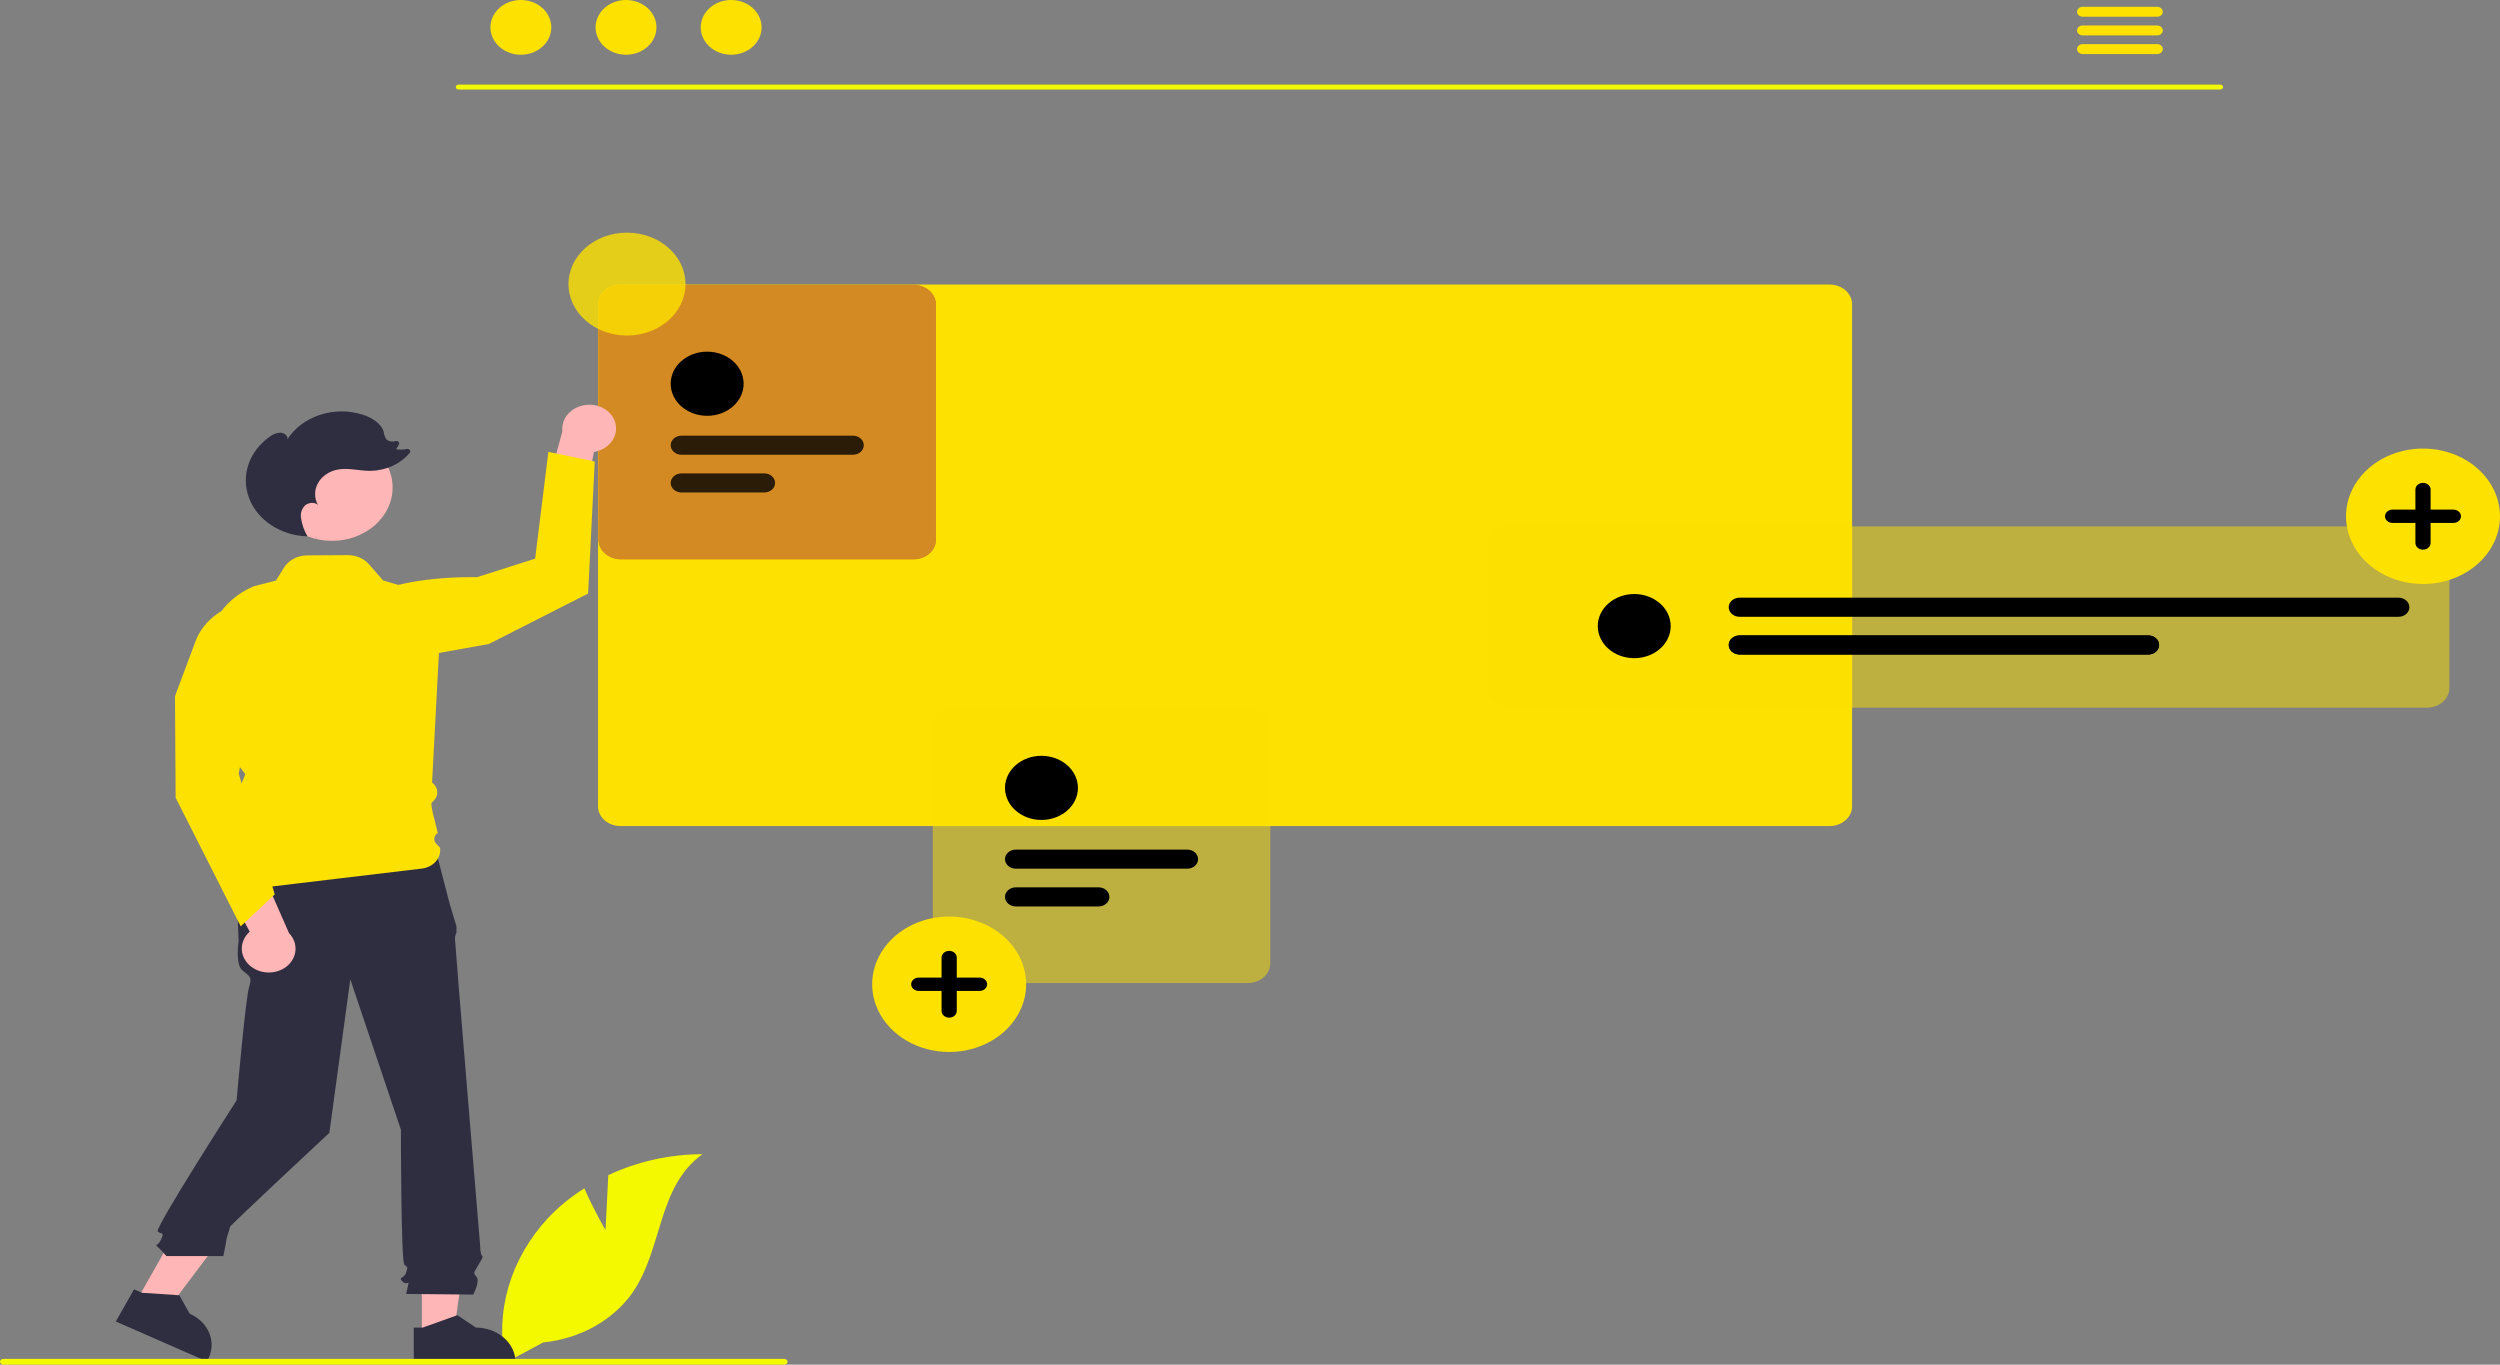 <svg width="436" height="238" viewBox="0 0 436 238" fill="none" xmlns="http://www.w3.org/2000/svg">
<rect x="0" y="0" width="436" height="238" fill="#808080" stroke="none"/>
<g clip-path="url(#clip0_4_332)">
<path d="M105.603 214.529L106.088 204.942C111.142 202.567 116.779 201.312 122.509 201.287C114.622 206.957 115.608 217.888 110.261 225.514C108.573 227.881 106.3 229.883 103.612 231.373C100.924 232.863 97.889 233.802 94.732 234.12L88.132 237.673C87.227 233.233 87.426 228.673 88.718 224.308C90.009 219.942 92.361 215.875 95.612 212.386C97.457 210.444 99.574 208.715 101.911 207.238C103.492 210.904 105.603 214.529 105.603 214.529Z" fill="#F4F900"/>
<path d="M387.218 15.619H79.977C79.848 15.617 79.725 15.57 79.635 15.489C79.545 15.408 79.494 15.299 79.494 15.185C79.494 15.072 79.545 14.963 79.635 14.882C79.725 14.801 79.848 14.754 79.977 14.752H387.218C387.347 14.754 387.47 14.801 387.56 14.882C387.65 14.963 387.701 15.072 387.701 15.185C387.701 15.299 387.65 15.408 387.56 15.489C387.47 15.57 387.347 15.617 387.218 15.619Z" fill="#F4F900"/>
<path d="M90.839 9.545C93.771 9.545 96.148 7.408 96.148 4.773C96.148 2.137 93.771 0 90.839 0C87.907 0 85.531 2.137 85.531 4.773C85.531 7.408 87.907 9.545 90.839 9.545Z" fill="#FDE100"/>
<path d="M109.178 9.545C112.11 9.545 114.486 7.408 114.486 4.773C114.486 2.137 112.11 0 109.178 0C106.246 0 103.869 2.137 103.869 4.773C103.869 7.408 106.246 9.545 109.178 9.545Z" fill="#FDE100"/>
<path d="M127.516 9.545C130.448 9.545 132.825 7.408 132.825 4.773C132.825 2.137 130.448 0 127.516 0C124.584 0 122.208 2.137 122.208 4.773C122.208 7.408 124.584 9.545 127.516 9.545Z" fill="#FDE100"/>
<path d="M376.228 1.183H363.202C362.943 1.187 362.698 1.281 362.517 1.443C362.336 1.605 362.235 1.823 362.235 2.05C362.235 2.277 362.336 2.495 362.517 2.658C362.698 2.82 362.943 2.913 363.202 2.918H376.228C376.487 2.913 376.733 2.82 376.913 2.658C377.094 2.495 377.195 2.277 377.195 2.05C377.195 1.823 377.094 1.605 376.913 1.443C376.733 1.281 376.487 1.187 376.228 1.183Z" fill="#FDE100"/>
<path d="M376.228 4.439H363.202C362.943 4.443 362.698 4.537 362.517 4.699C362.336 4.861 362.235 5.079 362.235 5.306C362.235 5.534 362.336 5.752 362.517 5.914C362.698 6.076 362.943 6.169 363.202 6.174H376.228C376.487 6.169 376.733 6.076 376.913 5.914C377.094 5.752 377.195 5.534 377.195 5.306C377.195 5.079 377.094 4.861 376.913 4.699C376.733 4.537 376.487 4.443 376.228 4.439Z" fill="#FDE100"/>
<path d="M376.228 7.691H363.202C362.943 7.695 362.698 7.789 362.517 7.951C362.336 8.113 362.235 8.331 362.235 8.558C362.235 8.785 362.336 9.003 362.517 9.166C362.698 9.328 362.943 9.421 363.202 9.426H376.228C376.487 9.421 376.733 9.328 376.913 9.166C377.094 9.003 377.195 8.785 377.195 8.558C377.195 8.331 377.094 8.113 376.913 7.951C376.733 7.789 376.487 7.695 376.228 7.691Z" fill="#FDE100"/>
<path d="M108.21 50.128C108.21 50.128 108.21 50.128 108.21 50.128H319.092C320.017 50.129 320.893 50.453 321.53 51.013C322.165 51.572 322.507 52.314 322.508 53.073V140.614C322.507 141.373 322.165 142.116 321.53 142.676C320.893 143.237 320.017 143.562 319.091 143.563H108.21C107.284 143.562 106.407 143.238 105.769 142.677C105.133 142.117 104.79 141.374 104.789 140.615V53.073C104.79 52.314 105.133 51.571 105.769 51.012C106.407 50.452 107.284 50.128 108.21 50.128Z" fill="#FDE100" stroke="#FDE100"/>
<path d="M263.389 91.803C262.351 91.804 261.355 92.168 260.621 92.813C259.887 93.459 259.474 94.334 259.473 95.248V119.976C259.474 120.889 259.887 121.765 260.621 122.412C261.355 123.058 262.35 123.422 263.389 123.424H323.008V91.803H263.389Z" fill="#FDE100"/>
<path opacity="0.5" d="M423.255 123.423H263.391C262.352 123.422 261.356 123.058 260.621 122.412C259.886 121.766 259.473 120.89 259.472 119.976V95.249C259.473 94.335 259.886 93.459 260.621 92.812C261.356 92.166 262.352 91.803 263.391 91.802H423.255C424.294 91.803 425.29 92.166 426.025 92.812C426.76 93.459 427.173 94.335 427.174 95.249V119.976C427.173 120.89 426.76 121.766 426.025 122.412C425.29 123.058 424.294 123.422 423.255 123.423Z" fill="#FDE100"/>
<path d="M285.01 114.786C288.523 114.786 291.37 112.282 291.37 109.193C291.37 106.104 288.523 103.6 285.01 103.6C281.498 103.6 278.65 106.104 278.65 109.193C278.65 112.282 281.498 114.786 285.01 114.786Z" fill="black"/>
<path d="M418.302 107.568H303.381C302.879 107.568 302.397 107.392 302.042 107.08C301.687 106.768 301.487 106.344 301.487 105.902C301.487 105.46 301.687 105.037 302.042 104.725C302.397 104.412 302.879 104.237 303.381 104.237H418.302C418.804 104.237 419.286 104.412 419.641 104.725C419.996 105.037 420.195 105.46 420.195 105.902C420.195 106.344 419.996 106.768 419.641 107.08C419.286 107.392 418.804 107.568 418.302 107.568Z" fill="black"/>
<path d="M374.654 114.149H303.381C302.879 114.149 302.397 113.974 302.042 113.661C301.687 113.349 301.487 112.925 301.487 112.483C301.487 112.042 301.687 111.618 302.042 111.306C302.397 110.993 302.879 110.818 303.381 110.818H374.654C375.156 110.818 375.638 110.993 375.993 111.306C376.348 111.618 376.548 112.042 376.548 112.483C376.548 112.925 376.348 113.349 375.993 113.661C375.638 113.974 375.156 114.149 374.654 114.149Z" fill="black"/>
<path d="M374.654 114.149H303.381C302.879 114.149 302.397 113.974 302.042 113.661C301.687 113.349 301.487 112.925 301.487 112.483C301.487 112.042 301.687 111.618 302.042 111.306C302.397 110.993 302.879 110.818 303.381 110.818H374.654C375.156 110.818 375.638 110.993 375.993 111.306C376.348 111.618 376.548 112.042 376.548 112.483C376.548 112.925 376.348 113.349 375.993 113.661C375.638 113.974 375.156 114.149 374.654 114.149Z" fill="black"/>
<path d="M73.567 233.112L79.071 233.112L81.69 214.442H73.566L73.567 233.112Z" fill="#FFB6B6"/>
<path d="M72.163 231.532L73.712 231.532L79.761 229.369L83.003 231.532C84.835 231.532 86.592 232.172 87.888 233.311C89.183 234.45 89.911 235.995 89.911 237.606V237.804L72.163 237.804L72.163 231.532Z" fill="#2F2E41"/>
<path d="M23.834 226.819L28.76 228.978L40.574 213.296L33.303 210.109L23.834 226.819Z" fill="#FFB6B6"/>
<path d="M23.379 224.854L24.765 225.461L31.276 225.898L33.08 229.106C34.72 229.825 35.968 231.087 36.55 232.615C37.131 234.143 36.999 235.811 36.182 237.253L36.081 237.43L20.197 230.468L23.379 224.854Z" fill="#2F2E41"/>
<path d="M76.006 148.317L41.009 149.12L41.617 164.107C41.617 164.107 41.009 168.122 42.226 169.192C43.444 170.263 44.052 170.263 43.444 172.136C42.835 174.009 41.261 191.909 41.261 191.909C41.261 191.909 26.898 214.245 27.506 214.78C28.115 215.315 28.724 214.78 28.115 216.118C27.506 217.456 26.898 216.921 27.506 217.456C28.045 217.967 28.553 218.503 29.028 219.062H38.948C38.948 219.062 39.502 216.386 39.502 216.118C39.502 215.85 40.111 214.245 40.111 213.977C40.111 213.709 57.442 197.561 57.442 197.561L61.094 170.798L69.919 197.026C69.919 197.026 69.919 220.042 70.528 220.577C71.137 221.112 71.137 220.844 70.832 221.915C70.528 222.986 69.311 222.718 70.224 223.521C71.137 224.324 71.441 222.986 71.137 224.324L70.832 225.662L82.524 225.777C82.524 225.777 83.741 223.521 83.133 222.718C82.524 221.915 82.561 222.134 83.303 220.82C84.046 219.506 84.35 219.239 84.046 218.971C83.741 218.703 83.741 217.28 83.741 217.28C83.741 217.28 79.353 164.642 79.353 163.84C79.33 163.426 79.417 163.014 79.606 162.636V161.546L78.44 157.684L76.006 148.317Z" fill="#2F2E41"/>
<path d="M422.571 101.848C419.915 101.848 417.319 101.155 415.11 99.858C412.902 98.56 411.18 96.715 410.164 94.557C409.148 92.4 408.882 90.025 409.4 87.734C409.918 85.443 411.197 83.339 413.075 81.687C414.953 80.035 417.346 78.911 419.951 78.455C422.556 77.999 425.256 78.233 427.71 79.127C430.164 80.021 432.261 81.535 433.737 83.477C435.212 85.419 436 87.702 436 90.038C436 93.17 434.585 96.174 432.067 98.389C429.548 100.604 426.133 101.848 422.571 101.848Z" fill="#FDE100"/>
<path d="M427.87 88.873H423.896V85.378C423.896 85.069 423.756 84.773 423.508 84.554C423.259 84.336 422.922 84.213 422.571 84.213C422.22 84.213 421.883 84.336 421.634 84.554C421.386 84.773 421.246 85.069 421.246 85.378V88.873H417.272C417.098 88.873 416.925 88.903 416.764 88.961C416.603 89.019 416.457 89.105 416.334 89.213C416.21 89.322 416.113 89.45 416.046 89.592C415.979 89.733 415.945 89.885 415.945 90.038C415.945 90.191 415.979 90.343 416.046 90.484C416.113 90.626 416.21 90.754 416.334 90.863C416.457 90.971 416.603 91.057 416.764 91.115C416.925 91.173 417.098 91.203 417.272 91.203H421.246V94.698C421.246 95.007 421.386 95.303 421.634 95.522C421.883 95.74 422.22 95.863 422.571 95.863C422.922 95.863 423.259 95.74 423.508 95.522C423.756 95.303 423.896 95.007 423.896 94.698V91.203H427.87C428.221 91.203 428.558 91.08 428.806 90.862C429.055 90.643 429.194 90.347 429.194 90.038C429.194 89.729 429.055 89.433 428.806 89.214C428.558 88.996 428.221 88.873 427.87 88.873Z" fill="black"/>
<path d="M217.623 123.582H166.599C165.56 123.583 164.563 123.947 163.828 124.594C163.093 125.24 162.679 126.117 162.678 127.031V144.063H221.539V127.031C221.538 126.117 221.126 125.241 220.392 124.595C219.657 123.948 218.662 123.584 217.623 123.582Z" fill="#FDE100"/>
<path opacity="0.5" d="M217.621 171.441H166.598C165.559 171.44 164.562 171.076 163.828 170.43C163.093 169.784 162.68 168.908 162.678 167.994V127.029C162.68 126.115 163.093 125.239 163.828 124.593C164.562 123.947 165.559 123.583 166.598 123.582H217.621C218.66 123.583 219.657 123.947 220.391 124.593C221.126 125.239 221.54 126.115 221.541 127.029V167.994C221.54 168.908 221.126 169.784 220.391 170.43C219.657 171.076 218.66 171.44 217.621 171.441Z" fill="#FDE100"/>
<path d="M181.631 143C185.143 143 187.991 140.495 187.991 137.406C187.991 134.317 185.143 131.813 181.631 131.813C178.118 131.813 175.271 134.317 175.271 137.406C175.271 140.495 178.118 143 181.631 143Z" fill="black"/>
<path d="M207.054 151.501H177.165C176.662 151.501 176.18 151.325 175.825 151.013C175.47 150.701 175.271 150.277 175.271 149.835C175.271 149.394 175.47 148.97 175.825 148.658C176.18 148.345 176.662 148.17 177.165 148.17H207.054C207.556 148.17 208.038 148.345 208.393 148.658C208.748 148.97 208.948 149.394 208.948 149.835C208.948 150.277 208.748 150.701 208.393 151.013C208.038 151.325 207.556 151.501 207.054 151.501Z" fill="black"/>
<path d="M191.588 158.082H177.165C176.662 158.082 176.18 157.907 175.825 157.594C175.47 157.282 175.271 156.858 175.271 156.417C175.271 155.975 175.47 155.551 175.825 155.239C176.18 154.926 176.662 154.751 177.165 154.751H191.588C192.09 154.751 192.572 154.926 192.927 155.239C193.282 155.551 193.482 155.975 193.482 156.417C193.482 156.858 193.282 157.282 192.927 157.594C192.572 157.907 192.09 158.082 191.588 158.082Z" fill="black"/>
<path d="M165.534 183.464C162.878 183.464 160.282 182.771 158.073 181.473C155.865 180.176 154.144 178.331 153.127 176.173C152.111 174.015 151.845 171.641 152.363 169.35C152.881 167.059 154.16 164.955 156.038 163.303C157.916 161.651 160.309 160.526 162.914 160.071C165.519 159.615 168.219 159.849 170.673 160.743C173.127 161.637 175.224 163.15 176.7 165.093C178.175 167.035 178.963 169.318 178.963 171.654C178.963 174.786 177.548 177.79 175.03 180.005C172.511 182.22 169.096 183.464 165.534 183.464Z" fill="#FDE100"/>
<path d="M170.833 170.489H166.859V166.994C166.859 166.685 166.719 166.389 166.471 166.17C166.222 165.952 165.885 165.829 165.534 165.829C165.183 165.829 164.846 165.952 164.597 166.17C164.349 166.389 164.209 166.685 164.209 166.994V170.489H160.235C160.061 170.489 159.888 170.519 159.727 170.577C159.566 170.635 159.42 170.721 159.297 170.829C159.174 170.938 159.076 171.066 159.009 171.208C158.942 171.349 158.908 171.501 158.908 171.654C158.908 171.807 158.942 171.959 159.009 172.1C159.076 172.242 159.174 172.37 159.297 172.478C159.42 172.587 159.566 172.672 159.727 172.731C159.888 172.789 160.061 172.819 160.235 172.819H164.209V176.314C164.209 176.623 164.349 176.919 164.597 177.138C164.846 177.356 165.183 177.479 165.534 177.479C165.885 177.479 166.222 177.356 166.471 177.138C166.719 176.919 166.859 176.623 166.859 176.314V172.819H170.833C171.184 172.819 171.521 172.696 171.769 172.478C172.018 172.259 172.157 171.963 172.157 171.654C172.157 171.345 172.018 171.049 171.769 170.83C171.521 170.612 171.184 170.489 170.833 170.489Z" fill="black"/>
<path d="M159.318 97.54H108.294C107.255 97.539 106.259 97.176 105.524 96.529C104.789 95.883 104.376 95.007 104.375 94.093V53.128C104.376 52.215 104.789 51.338 105.524 50.692C106.259 50.046 107.255 49.683 108.294 49.682H159.318C160.357 49.683 161.353 50.046 162.088 50.692C162.823 51.338 163.236 52.215 163.237 53.128V94.093C163.236 95.007 162.823 95.883 162.088 96.529C161.353 97.176 160.357 97.539 159.318 97.54Z" fill="#B51D44"/>
<path d="M123.327 72.517C126.84 72.517 129.687 70.013 129.687 66.924C129.687 63.835 126.84 61.331 123.327 61.331C119.815 61.331 116.967 63.835 116.967 66.924C116.967 70.013 119.815 72.517 123.327 72.517Z" fill="#B51D44"/>
<path d="M148.751 79.309H118.861C118.359 79.309 117.877 79.134 117.522 78.822C117.167 78.509 116.967 78.085 116.967 77.644C116.967 77.202 117.167 76.778 117.522 76.466C117.877 76.154 118.359 75.978 118.861 75.978H148.751C149.253 75.978 149.735 76.154 150.09 76.466C150.445 76.778 150.644 77.202 150.644 77.644C150.644 78.085 150.445 78.509 150.09 78.822C149.735 79.134 149.253 79.309 148.751 79.309Z" fill="#B51D44"/>
<path d="M133.284 85.891H118.861C118.359 85.891 117.877 85.715 117.522 85.403C117.167 85.091 116.967 84.667 116.967 84.225C116.967 83.783 117.167 83.36 117.522 83.047C117.877 82.735 118.359 82.56 118.861 82.56H133.284C133.787 82.56 134.268 82.735 134.624 83.047C134.979 83.36 135.178 83.783 135.178 84.225C135.178 84.667 134.979 85.091 134.624 85.403C134.268 85.715 133.787 85.891 133.284 85.891Z" fill="#B51D44"/>
<path opacity="0.5" d="M159.318 97.54H108.294C107.255 97.539 106.259 97.176 105.524 96.529C104.789 95.883 104.376 95.007 104.375 94.093V53.128C104.376 52.215 104.789 51.338 105.524 50.692C106.259 50.046 107.255 49.683 108.294 49.682H159.318C160.357 49.683 161.353 50.046 162.088 50.692C162.823 51.338 163.236 52.215 163.237 53.128V94.093C163.236 95.007 162.823 95.883 162.088 96.529C161.353 97.176 160.357 97.539 159.318 97.54Z" fill="#F4F900"/>
<path d="M123.327 72.517C126.84 72.517 129.687 70.013 129.687 66.924C129.687 63.835 126.84 61.331 123.327 61.331C119.815 61.331 116.967 63.835 116.967 66.924C116.967 70.013 119.815 72.517 123.327 72.517Z" fill="black"/>
<path opacity="0.8" d="M148.751 79.309H118.861C118.359 79.309 117.877 79.134 117.522 78.822C117.167 78.509 116.967 78.085 116.967 77.644C116.967 77.202 117.167 76.778 117.522 76.466C117.877 76.154 118.359 75.978 118.861 75.978H148.751C149.253 75.978 149.735 76.154 150.09 76.466C150.445 76.778 150.644 77.202 150.644 77.644C150.644 78.085 150.445 78.509 150.09 78.822C149.735 79.134 149.253 79.309 148.751 79.309Z" fill="black"/>
<path opacity="0.8" d="M133.284 85.891H118.861C118.359 85.891 117.877 85.715 117.522 85.403C117.167 85.091 116.967 84.667 116.967 84.225C116.967 83.783 117.167 83.36 117.522 83.047C117.877 82.735 118.359 82.56 118.861 82.56H133.284C133.787 82.56 134.268 82.735 134.624 83.047C134.979 83.36 135.178 83.783 135.178 84.225C135.178 84.667 134.979 85.091 134.624 85.403C134.268 85.715 133.787 85.891 133.284 85.891Z" fill="black"/>
<path opacity="0.8" d="M109.347 58.52C114.982 58.52 119.551 54.503 119.551 49.547C119.551 44.591 114.982 40.574 109.347 40.574C103.711 40.574 99.143 44.591 99.143 49.547C99.143 54.503 103.711 58.52 109.347 58.52Z" fill="#FDE100"/>
<path d="M137.347 237.491C137.347 237.558 137.333 237.624 137.304 237.686C137.275 237.748 137.232 237.804 137.178 237.851C137.125 237.899 137.061 237.936 136.99 237.962C136.92 237.987 136.845 238 136.769 238H0.578C0.425 238 0.278 237.946 0.169 237.851C0.061 237.756 0 237.626 0 237.491C0 237.357 0.061 237.227 0.169 237.132C0.278 237.036 0.425 236.983 0.578 236.983H136.769C136.845 236.983 136.92 236.996 136.99 237.021C137.061 237.047 137.125 237.084 137.178 237.131C137.232 237.179 137.275 237.235 137.304 237.297C137.333 237.358 137.347 237.425 137.347 237.491Z" fill="#F4F900"/>
<path d="M107.166 73.316C107.585 74.347 107.527 75.482 107.004 76.476C106.48 77.47 105.534 78.244 104.368 78.629C104.11 78.714 103.844 78.779 103.573 78.822L100.878 93.333L94.557 88.2L98.085 75.207C97.954 74.112 98.319 73.016 99.1 72.156C99.881 71.296 101.016 70.74 102.259 70.61C103.304 70.504 104.36 70.715 105.252 71.206C106.143 71.698 106.818 72.442 107.166 73.316Z" fill="#FFB6B6"/>
<path d="M60.513 106.196C60.513 106.196 65.419 100.496 83.223 100.652L93.329 97.423L95.638 78.805L103.721 80.498L102.567 103.516L85.246 112.317L62.535 116.379L60.513 106.196Z" fill="#FDE100"/>
<path d="M57.906 94.32C63.742 94.32 68.473 90.159 68.473 85.027C68.473 79.895 63.742 75.734 57.906 75.734C52.071 75.734 47.34 79.895 47.34 85.027C47.34 90.159 52.071 94.32 57.906 94.32Z" fill="#FFB6B6"/>
<path d="M40.022 155.488C40.003 155.488 39.984 155.486 39.966 155.481C39.771 155.433 39.617 155.396 40.321 150.042L41.081 145.81L40.339 142.073L39.091 140.976L41.097 139.213L42.779 135.009L39.868 131.214L36.527 115.696C35.953 113.018 36.399 110.248 37.797 107.817C39.194 105.385 41.465 103.426 44.258 102.245L48.124 101.251L49.531 98.982C49.926 98.345 50.508 97.813 51.216 97.44C51.924 97.067 52.733 96.868 53.558 96.862L60.638 96.815C61.353 96.811 62.059 96.952 62.701 97.227C63.343 97.502 63.904 97.905 64.339 98.403L66.81 101.227L77.053 104.287L75.355 136.473C75.625 136.671 75.845 136.917 76.001 137.194C76.157 137.471 76.246 137.774 76.263 138.083C76.279 138.392 76.223 138.701 76.096 138.99C75.97 139.278 75.777 139.541 75.529 139.761C75.423 139.855 75.338 139.932 75.286 139.983C75.114 140.199 75.438 141.81 75.838 143.177L76.351 145.272C76.186 145.375 76.048 145.508 75.944 145.661C75.841 145.814 75.774 145.984 75.749 146.16C75.724 146.337 75.741 146.516 75.799 146.687C75.856 146.857 75.954 147.016 76.085 147.151L76.739 147.831C76.868 148.683 76.608 149.546 76.015 150.229C75.422 150.913 74.546 151.362 73.577 151.478C64.215 152.599 40.071 155.488 40.022 155.488Z" fill="#FDE100"/>
<path d="M55.203 93.865C55.158 93.777 55.113 93.69 55.068 93.602C55.085 93.602 55.102 93.604 55.12 93.605L55.203 93.865Z" fill="#2F2E41"/>
<path d="M47.046 76.157C47.547 75.74 48.2 75.492 48.888 75.456C49.571 75.475 50.264 76.018 50.123 76.606C51.378 74.652 53.376 73.149 55.765 72.361C58.155 71.573 60.784 71.55 63.191 72.297C64.889 72.824 66.554 73.878 66.945 75.424C66.983 75.83 67.12 76.224 67.348 76.579C67.545 76.768 67.802 76.903 68.085 76.966C68.368 77.029 68.666 77.018 68.943 76.934L68.96 76.93C69.054 76.901 69.156 76.898 69.252 76.922C69.349 76.945 69.435 76.993 69.5 77.06C69.565 77.126 69.606 77.209 69.617 77.296C69.628 77.383 69.609 77.472 69.563 77.549L69.082 78.338C69.688 78.456 70.317 78.445 70.917 78.303C71.016 78.28 71.122 78.285 71.218 78.317C71.314 78.349 71.397 78.406 71.456 78.48C71.513 78.555 71.544 78.644 71.542 78.734C71.541 78.825 71.507 78.913 71.447 78.986C70.648 79.947 69.605 80.731 68.402 81.275C67.198 81.819 65.867 82.108 64.514 82.12C62.594 82.11 60.654 81.528 58.785 81.916C58.062 82.066 57.387 82.357 56.809 82.767C56.23 83.176 55.763 83.695 55.442 84.284C55.121 84.873 54.954 85.518 54.954 86.171C54.953 86.824 55.119 87.469 55.439 88.059C54.865 87.507 53.755 87.638 53.168 88.179C52.897 88.469 52.697 88.804 52.581 89.165C52.464 89.525 52.432 89.903 52.488 90.275C52.644 91.413 53.029 92.518 53.623 93.539C51.352 93.477 49.158 92.805 47.337 91.611C45.515 90.418 44.153 88.762 43.436 86.866C42.719 84.971 42.68 82.928 43.326 81.012C43.971 79.097 45.27 77.402 47.046 76.157Z" fill="#2F2E41"/>
<path d="M44.138 168.816C43.128 168.175 42.444 167.211 42.235 166.131C42.026 165.051 42.308 163.942 43.02 163.043C43.177 162.845 43.355 162.659 43.55 162.489L36.42 149.189L44.936 150.268L50.401 162.732C51.215 163.569 51.62 164.654 51.531 165.752C51.442 166.85 50.865 167.873 49.925 168.6C49.132 169.208 48.126 169.561 47.075 169.6C46.023 169.639 44.988 169.363 44.138 168.816Z" fill="#FFB6B6"/>
<path d="M41.979 161.554L30.632 139.128L30.519 121.415L34.095 111.847C34.581 110.549 35.357 109.35 36.378 108.32C37.399 107.29 38.645 106.451 40.041 105.852C41.438 105.253 42.957 104.906 44.508 104.832C46.059 104.758 47.612 104.958 49.074 105.421L49.153 105.445L49.186 105.513C49.318 105.785 52.318 112.31 43.42 125.734L41.629 134.92L47.913 155.975L41.979 161.554Z" fill="#FDE100"/>
</g>
<defs>
<clipPath id="clip0_4_332">
<rect width="436" height="238" fill="white"/>
</clipPath>
</defs>
</svg>
